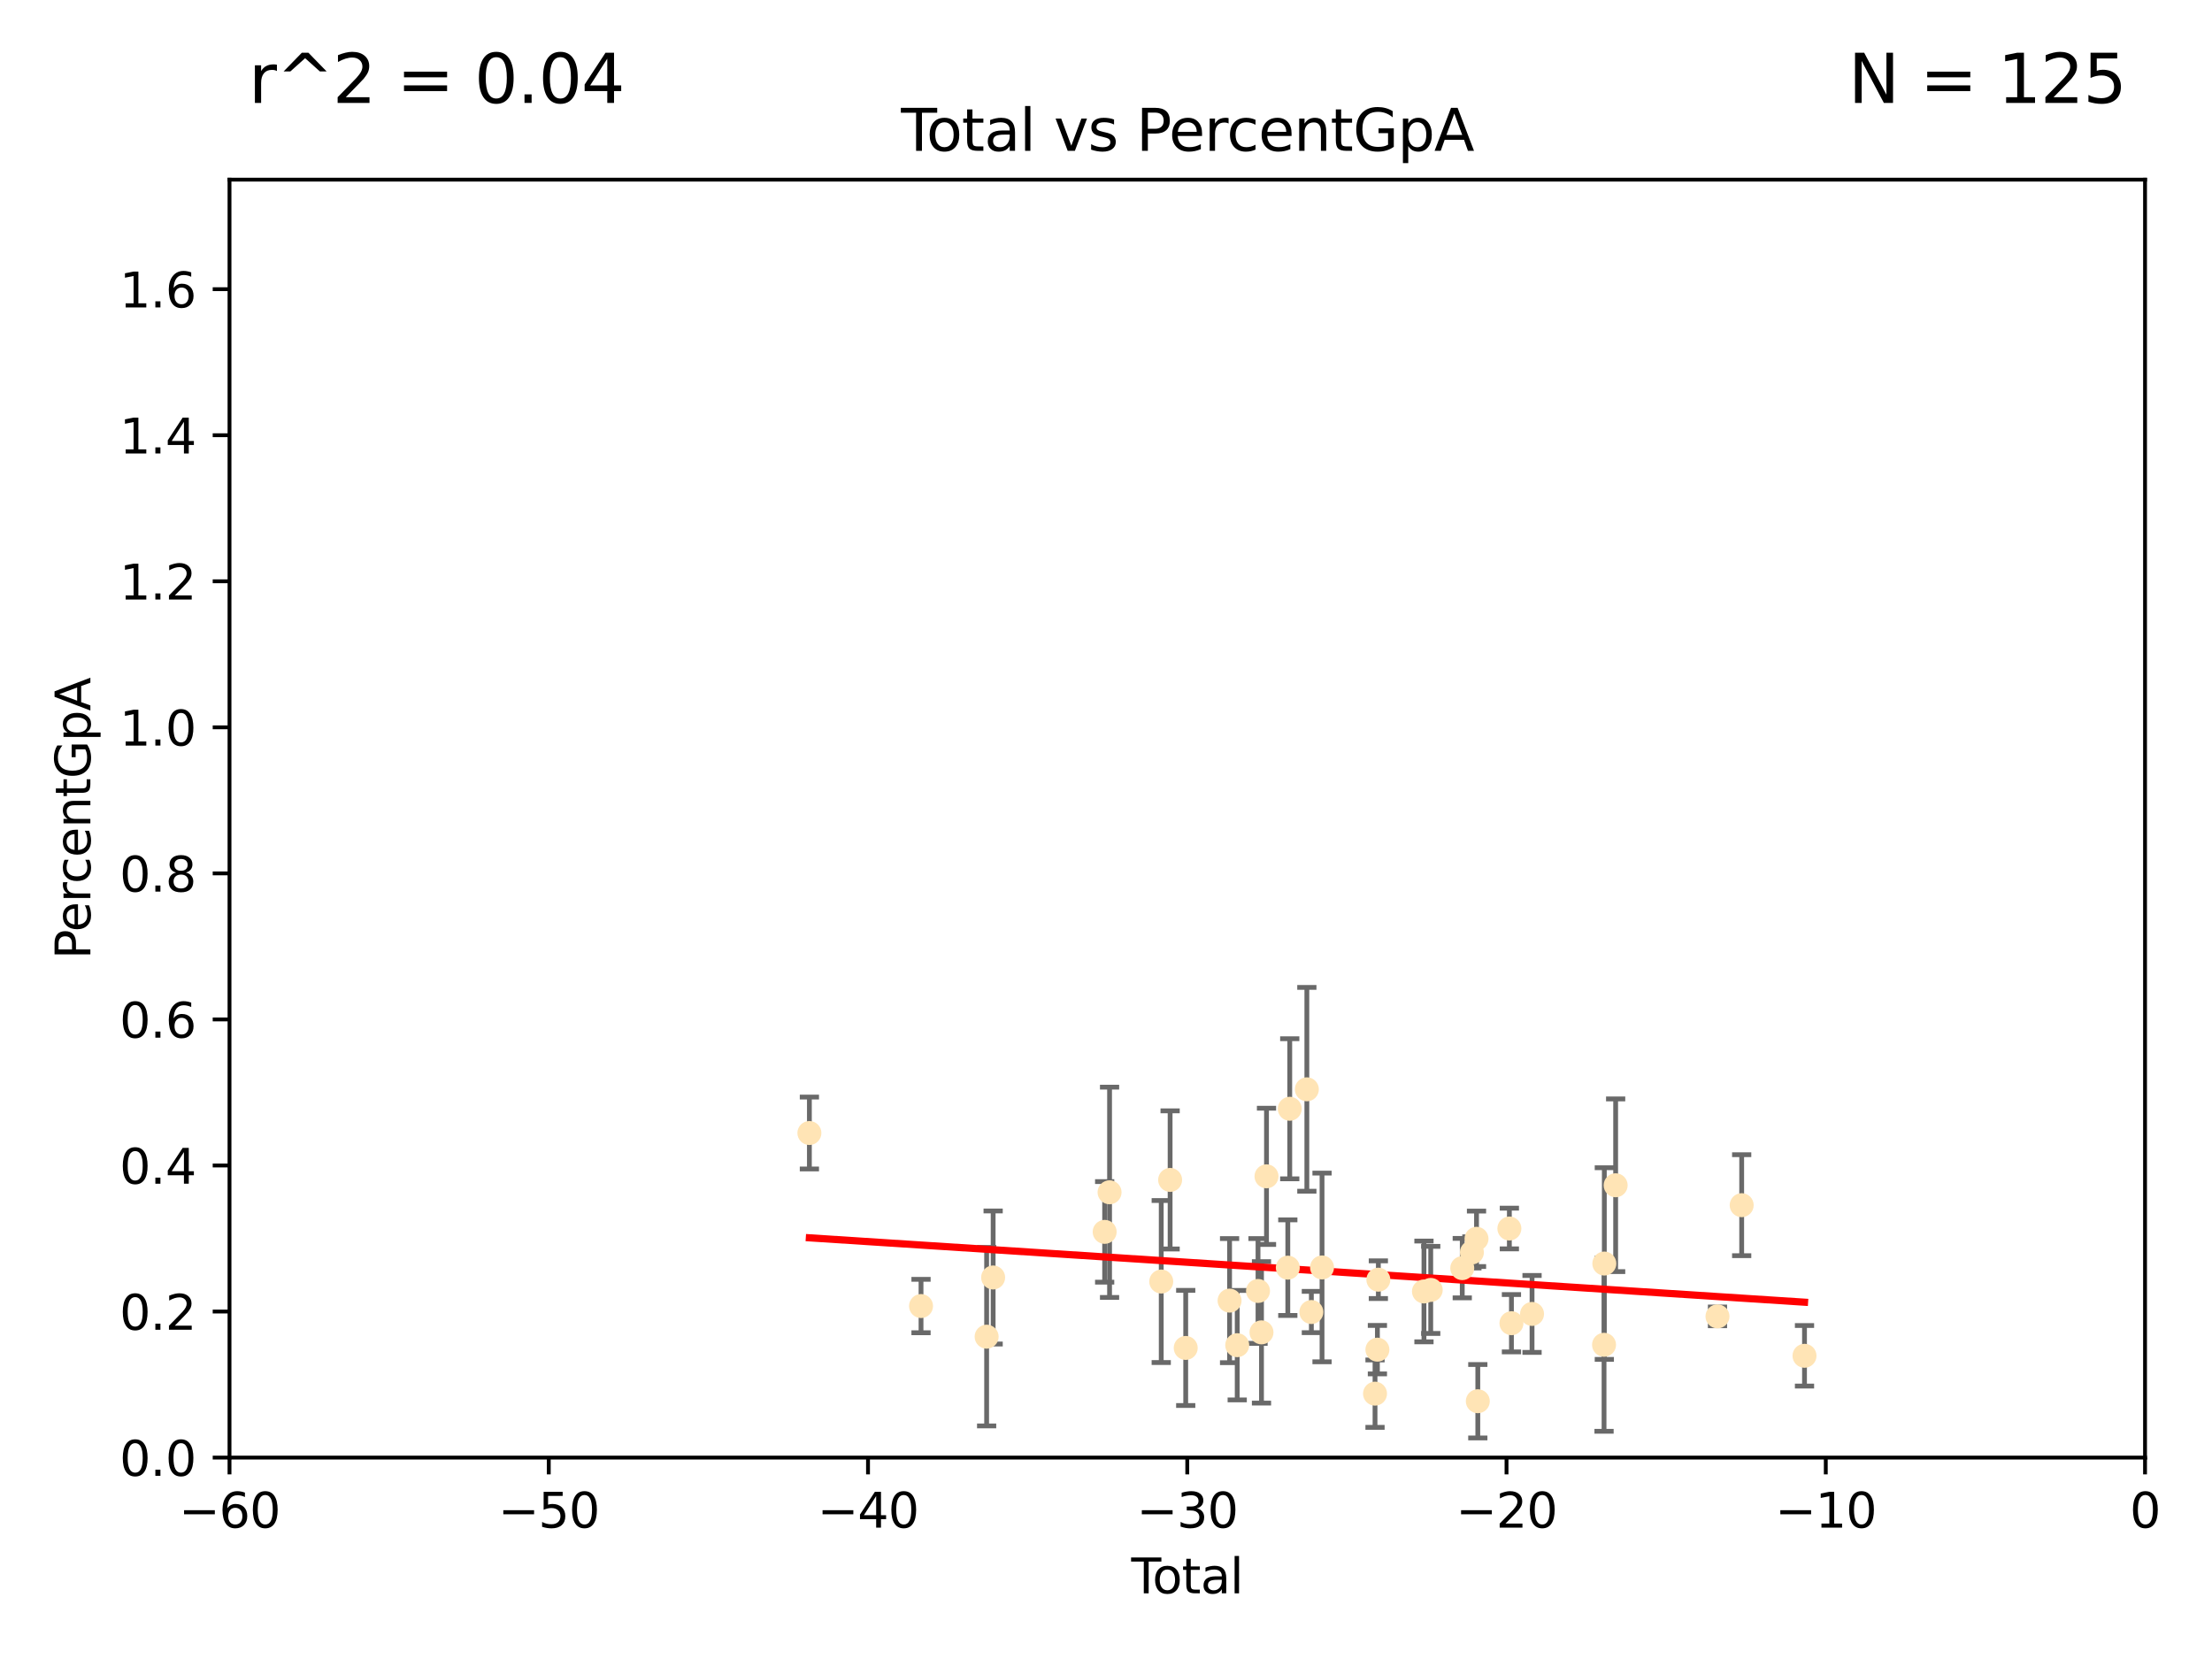 <?xml version="1.0" encoding="utf-8" standalone="no"?>
<!DOCTYPE svg PUBLIC "-//W3C//DTD SVG 1.1//EN"
  "http://www.w3.org/Graphics/SVG/1.1/DTD/svg11.dtd">
<svg xmlns:xlink="http://www.w3.org/1999/xlink" width="460.8pt" height="345.6pt" viewBox="0 0 460.8 345.6" xmlns="http://www.w3.org/2000/svg" version="1.1">
 <defs>
  <style type="text/css">*{stroke-linejoin: round; stroke-linecap: butt}</style>
 </defs>
 <g id="figure_1">
  <g id="patch_1">
   <path d="M 0 345.6 
L 460.8 345.6 
L 460.8 0 
L 0 0 
z
" style="fill: #ffffff"/>
  </g>
  <g id="axes_1">
   <g id="patch_2">
    <path d="M 47.81 303.64 
L 446.85 303.64 
L 446.85 37.422 
L 47.81 37.422 
z
" style="fill: #ffffff"/>
   </g>
   <g id="PathCollection_1">
    <defs>
     <path id="mf704828ee4" d="M 0 1.118 
C 0.297 1.118 0.581 1 0.791 0.791 
C 1 0.581 1.118 0.297 1.118 0 
C 1.118 -0.297 1 -0.581 0.791 -0.791 
C 0.581 -1 0.297 -1.118 0 -1.118 
C -0.297 -1.118 -0.581 -1 -0.791 -0.791 
C -1 -0.581 -1.118 -0.297 -1.118 0 
C -1.118 0.297 -1 0.581 -0.791 0.791 
C -0.581 1 -0.297 1.118 0 1.118 
z
" style="stroke: #ffe4b5"/>
    </defs>
    <g clip-path="url(#p85696f9cbc)">
     <use xlink:href="#mf704828ee4" x="168.611" y="236.027" style="fill: #ffe4b5; stroke: #ffe4b5"/>
     <use xlink:href="#mf704828ee4" x="191.867" y="272.074" style="fill: #ffe4b5; stroke: #ffe4b5"/>
     <use xlink:href="#mf704828ee4" x="205.533" y="278.455" style="fill: #ffe4b5; stroke: #ffe4b5"/>
     <use xlink:href="#mf704828ee4" x="206.889" y="266.122" style="fill: #ffe4b5; stroke: #ffe4b5"/>
     <use xlink:href="#mf704828ee4" x="230.121" y="256.621" style="fill: #ffe4b5; stroke: #ffe4b5"/>
     <use xlink:href="#mf704828ee4" x="231.142" y="248.376" style="fill: #ffe4b5; stroke: #ffe4b5"/>
     <use xlink:href="#mf704828ee4" x="241.907" y="266.968" style="fill: #ffe4b5; stroke: #ffe4b5"/>
     <use xlink:href="#mf704828ee4" x="243.757" y="245.796" style="fill: #ffe4b5; stroke: #ffe4b5"/>
     <use xlink:href="#mf704828ee4" x="247.007" y="280.799" style="fill: #ffe4b5; stroke: #ffe4b5"/>
     <use xlink:href="#mf704828ee4" x="256.143" y="270.944" style="fill: #ffe4b5; stroke: #ffe4b5"/>
     <use xlink:href="#mf704828ee4" x="257.735" y="280.226" style="fill: #ffe4b5; stroke: #ffe4b5"/>
     <use xlink:href="#mf704828ee4" x="262.068" y="268.931" style="fill: #ffe4b5; stroke: #ffe4b5"/>
     <use xlink:href="#mf704828ee4" x="262.792" y="277.552" style="fill: #ffe4b5; stroke: #ffe4b5"/>
     <use xlink:href="#mf704828ee4" x="263.835" y="245.05" style="fill: #ffe4b5; stroke: #ffe4b5"/>
     <use xlink:href="#mf704828ee4" x="268.274" y="264.076" style="fill: #ffe4b5; stroke: #ffe4b5"/>
     <use xlink:href="#mf704828ee4" x="268.678" y="230.977" style="fill: #ffe4b5; stroke: #ffe4b5"/>
     <use xlink:href="#mf704828ee4" x="272.241" y="226.923" style="fill: #ffe4b5; stroke: #ffe4b5"/>
     <use xlink:href="#mf704828ee4" x="273.181" y="273.318" style="fill: #ffe4b5; stroke: #ffe4b5"/>
     <use xlink:href="#mf704828ee4" x="275.404" y="264.033" style="fill: #ffe4b5; stroke: #ffe4b5"/>
     <use xlink:href="#mf704828ee4" x="286.443" y="290.323" style="fill: #ffe4b5; stroke: #ffe4b5"/>
     <use xlink:href="#mf704828ee4" x="286.939" y="281.158" style="fill: #ffe4b5; stroke: #ffe4b5"/>
     <use xlink:href="#mf704828ee4" x="287.137" y="266.583" style="fill: #ffe4b5; stroke: #ffe4b5"/>
     <use xlink:href="#mf704828ee4" x="296.637" y="269.033" style="fill: #ffe4b5; stroke: #ffe4b5"/>
     <use xlink:href="#mf704828ee4" x="298.047" y="268.711" style="fill: #ffe4b5; stroke: #ffe4b5"/>
     <use xlink:href="#mf704828ee4" x="304.615" y="264.175" style="fill: #ffe4b5; stroke: #ffe4b5"/>
     <use xlink:href="#mf704828ee4" x="306.623" y="260.899" style="fill: #ffe4b5; stroke: #ffe4b5"/>
     <use xlink:href="#mf704828ee4" x="307.585" y="258.063" style="fill: #ffe4b5; stroke: #ffe4b5"/>
     <use xlink:href="#mf704828ee4" x="307.855" y="291.9" style="fill: #ffe4b5; stroke: #ffe4b5"/>
     <use xlink:href="#mf704828ee4" x="314.429" y="255.923" style="fill: #ffe4b5; stroke: #ffe4b5"/>
     <use xlink:href="#mf704828ee4" x="314.861" y="275.65" style="fill: #ffe4b5; stroke: #ffe4b5"/>
     <use xlink:href="#mf704828ee4" x="319.153" y="273.716" style="fill: #ffe4b5; stroke: #ffe4b5"/>
     <use xlink:href="#mf704828ee4" x="334.152" y="280.145" style="fill: #ffe4b5; stroke: #ffe4b5"/>
     <use xlink:href="#mf704828ee4" x="334.21" y="263.22" style="fill: #ffe4b5; stroke: #ffe4b5"/>
     <use xlink:href="#mf704828ee4" x="336.569" y="246.914" style="fill: #ffe4b5; stroke: #ffe4b5"/>
     <use xlink:href="#mf704828ee4" x="357.784" y="274.227" style="fill: #ffe4b5; stroke: #ffe4b5"/>
     <use xlink:href="#mf704828ee4" x="362.824" y="251.062" style="fill: #ffe4b5; stroke: #ffe4b5"/>
     <use xlink:href="#mf704828ee4" x="375.911" y="282.436" style="fill: #ffe4b5; stroke: #ffe4b5"/>
    </g>
   </g>
   <g id="matplotlib.axis_1">
    <g id="xtick_1">
     <g id="line2d_1">
      <defs>
       <path id="mc671b6781f" d="M 0 0 
L 0 3.5 
" style="stroke: #000000; stroke-width: 0.8"/>
      </defs>
      <g>
       <use xlink:href="#mc671b6781f" x="47.81" y="303.64" style="stroke: #000000; stroke-width: 0.8"/>
      </g>
     </g>
     <g id="text_1">
      <!-- −60 -->
      <g transform="translate(37.258 318.238)scale(0.1 -0.1)">
       <defs>
        <path id="DejaVuSans-2212" d="M 678 2272 
L 4684 2272 
L 4684 1741 
L 678 1741 
L 678 2272 
z
" transform="scale(0.016)"/>
        <path id="DejaVuSans-36" d="M 2113 2584 
Q 1688 2584 1439 2293 
Q 1191 2003 1191 1497 
Q 1191 994 1439 701 
Q 1688 409 2113 409 
Q 2538 409 2786 701 
Q 3034 994 3034 1497 
Q 3034 2003 2786 2293 
Q 2538 2584 2113 2584 
z
M 3366 4563 
L 3366 3988 
Q 3128 4100 2886 4159 
Q 2644 4219 2406 4219 
Q 1781 4219 1451 3797 
Q 1122 3375 1075 2522 
Q 1259 2794 1537 2939 
Q 1816 3084 2150 3084 
Q 2853 3084 3261 2657 
Q 3669 2231 3669 1497 
Q 3669 778 3244 343 
Q 2819 -91 2113 -91 
Q 1303 -91 875 529 
Q 447 1150 447 2328 
Q 447 3434 972 4092 
Q 1497 4750 2381 4750 
Q 2619 4750 2861 4703 
Q 3103 4656 3366 4563 
z
" transform="scale(0.016)"/>
        <path id="DejaVuSans-30" d="M 2034 4250 
Q 1547 4250 1301 3770 
Q 1056 3291 1056 2328 
Q 1056 1369 1301 889 
Q 1547 409 2034 409 
Q 2525 409 2770 889 
Q 3016 1369 3016 2328 
Q 3016 3291 2770 3770 
Q 2525 4250 2034 4250 
z
M 2034 4750 
Q 2819 4750 3233 4129 
Q 3647 3509 3647 2328 
Q 3647 1150 3233 529 
Q 2819 -91 2034 -91 
Q 1250 -91 836 529 
Q 422 1150 422 2328 
Q 422 3509 836 4129 
Q 1250 4750 2034 4750 
z
" transform="scale(0.016)"/>
       </defs>
       <use xlink:href="#DejaVuSans-2212"/>
       <use xlink:href="#DejaVuSans-36" x="83.789"/>
       <use xlink:href="#DejaVuSans-30" x="147.412"/>
      </g>
     </g>
    </g>
    <g id="xtick_2">
     <g id="line2d_2">
      <g>
       <use xlink:href="#mc671b6781f" x="114.317" y="303.64" style="stroke: #000000; stroke-width: 0.8"/>
      </g>
     </g>
     <g id="text_2">
      <!-- −50 -->
      <g transform="translate(103.764 318.238)scale(0.1 -0.1)">
       <defs>
        <path id="DejaVuSans-35" d="M 691 4666 
L 3169 4666 
L 3169 4134 
L 1269 4134 
L 1269 2991 
Q 1406 3038 1543 3061 
Q 1681 3084 1819 3084 
Q 2600 3084 3056 2656 
Q 3513 2228 3513 1497 
Q 3513 744 3044 326 
Q 2575 -91 1722 -91 
Q 1428 -91 1123 -41 
Q 819 9 494 109 
L 494 744 
Q 775 591 1075 516 
Q 1375 441 1709 441 
Q 2250 441 2565 725 
Q 2881 1009 2881 1497 
Q 2881 1984 2565 2268 
Q 2250 2553 1709 2553 
Q 1456 2553 1204 2497 
Q 953 2441 691 2322 
L 691 4666 
z
" transform="scale(0.016)"/>
       </defs>
       <use xlink:href="#DejaVuSans-2212"/>
       <use xlink:href="#DejaVuSans-35" x="83.789"/>
       <use xlink:href="#DejaVuSans-30" x="147.412"/>
      </g>
     </g>
    </g>
    <g id="xtick_3">
     <g id="line2d_3">
      <g>
       <use xlink:href="#mc671b6781f" x="180.823" y="303.64" style="stroke: #000000; stroke-width: 0.8"/>
      </g>
     </g>
     <g id="text_3">
      <!-- −40 -->
      <g transform="translate(170.271 318.238)scale(0.1 -0.1)">
       <defs>
        <path id="DejaVuSans-34" d="M 2419 4116 
L 825 1625 
L 2419 1625 
L 2419 4116 
z
M 2253 4666 
L 3047 4666 
L 3047 1625 
L 3713 1625 
L 3713 1100 
L 3047 1100 
L 3047 0 
L 2419 0 
L 2419 1100 
L 313 1100 
L 313 1709 
L 2253 4666 
z
" transform="scale(0.016)"/>
       </defs>
       <use xlink:href="#DejaVuSans-2212"/>
       <use xlink:href="#DejaVuSans-34" x="83.789"/>
       <use xlink:href="#DejaVuSans-30" x="147.412"/>
      </g>
     </g>
    </g>
    <g id="xtick_4">
     <g id="line2d_4">
      <g>
       <use xlink:href="#mc671b6781f" x="247.33" y="303.64" style="stroke: #000000; stroke-width: 0.8"/>
      </g>
     </g>
     <g id="text_4">
      <!-- −30 -->
      <g transform="translate(236.778 318.238)scale(0.1 -0.1)">
       <defs>
        <path id="DejaVuSans-33" d="M 2597 2516 
Q 3050 2419 3304 2112 
Q 3559 1806 3559 1356 
Q 3559 666 3084 287 
Q 2609 -91 1734 -91 
Q 1441 -91 1130 -33 
Q 819 25 488 141 
L 488 750 
Q 750 597 1062 519 
Q 1375 441 1716 441 
Q 2309 441 2620 675 
Q 2931 909 2931 1356 
Q 2931 1769 2642 2001 
Q 2353 2234 1838 2234 
L 1294 2234 
L 1294 2753 
L 1863 2753 
Q 2328 2753 2575 2939 
Q 2822 3125 2822 3475 
Q 2822 3834 2567 4026 
Q 2313 4219 1838 4219 
Q 1578 4219 1281 4162 
Q 984 4106 628 3988 
L 628 4550 
Q 988 4650 1302 4700 
Q 1616 4750 1894 4750 
Q 2613 4750 3031 4423 
Q 3450 4097 3450 3541 
Q 3450 3153 3228 2886 
Q 3006 2619 2597 2516 
z
" transform="scale(0.016)"/>
       </defs>
       <use xlink:href="#DejaVuSans-2212"/>
       <use xlink:href="#DejaVuSans-33" x="83.789"/>
       <use xlink:href="#DejaVuSans-30" x="147.412"/>
      </g>
     </g>
    </g>
    <g id="xtick_5">
     <g id="line2d_5">
      <g>
       <use xlink:href="#mc671b6781f" x="313.837" y="303.64" style="stroke: #000000; stroke-width: 0.8"/>
      </g>
     </g>
     <g id="text_5">
      <!-- −20 -->
      <g transform="translate(303.284 318.238)scale(0.1 -0.1)">
       <defs>
        <path id="DejaVuSans-32" d="M 1228 531 
L 3431 531 
L 3431 0 
L 469 0 
L 469 531 
Q 828 903 1448 1529 
Q 2069 2156 2228 2338 
Q 2531 2678 2651 2914 
Q 2772 3150 2772 3378 
Q 2772 3750 2511 3984 
Q 2250 4219 1831 4219 
Q 1534 4219 1204 4116 
Q 875 4013 500 3803 
L 500 4441 
Q 881 4594 1212 4672 
Q 1544 4750 1819 4750 
Q 2544 4750 2975 4387 
Q 3406 4025 3406 3419 
Q 3406 3131 3298 2873 
Q 3191 2616 2906 2266 
Q 2828 2175 2409 1742 
Q 1991 1309 1228 531 
z
" transform="scale(0.016)"/>
       </defs>
       <use xlink:href="#DejaVuSans-2212"/>
       <use xlink:href="#DejaVuSans-32" x="83.789"/>
       <use xlink:href="#DejaVuSans-30" x="147.412"/>
      </g>
     </g>
    </g>
    <g id="xtick_6">
     <g id="line2d_6">
      <g>
       <use xlink:href="#mc671b6781f" x="380.343" y="303.64" style="stroke: #000000; stroke-width: 0.8"/>
      </g>
     </g>
     <g id="text_6">
      <!-- −10 -->
      <g transform="translate(369.791 318.238)scale(0.1 -0.1)">
       <defs>
        <path id="DejaVuSans-31" d="M 794 531 
L 1825 531 
L 1825 4091 
L 703 3866 
L 703 4441 
L 1819 4666 
L 2450 4666 
L 2450 531 
L 3481 531 
L 3481 0 
L 794 0 
L 794 531 
z
" transform="scale(0.016)"/>
       </defs>
       <use xlink:href="#DejaVuSans-2212"/>
       <use xlink:href="#DejaVuSans-31" x="83.789"/>
       <use xlink:href="#DejaVuSans-30" x="147.412"/>
      </g>
     </g>
    </g>
    <g id="xtick_7">
     <g id="line2d_7">
      <g>
       <use xlink:href="#mc671b6781f" x="446.85" y="303.64" style="stroke: #000000; stroke-width: 0.8"/>
      </g>
     </g>
     <g id="text_7">
      <!-- 0 -->
      <g transform="translate(443.669 318.238)scale(0.1 -0.1)">
       <use xlink:href="#DejaVuSans-30"/>
      </g>
     </g>
    </g>
    <g id="text_8">
     <!-- Total -->
     <g transform="translate(235.653 331.917)scale(0.1 -0.1)">
      <defs>
       <path id="DejaVuSans-54" d="M -19 4666 
L 3928 4666 
L 3928 4134 
L 2272 4134 
L 2272 0 
L 1638 0 
L 1638 4134 
L -19 4134 
L -19 4666 
z
" transform="scale(0.016)"/>
       <path id="DejaVuSans-6f" d="M 1959 3097 
Q 1497 3097 1228 2736 
Q 959 2375 959 1747 
Q 959 1119 1226 758 
Q 1494 397 1959 397 
Q 2419 397 2687 759 
Q 2956 1122 2956 1747 
Q 2956 2369 2687 2733 
Q 2419 3097 1959 3097 
z
M 1959 3584 
Q 2709 3584 3137 3096 
Q 3566 2609 3566 1747 
Q 3566 888 3137 398 
Q 2709 -91 1959 -91 
Q 1206 -91 779 398 
Q 353 888 353 1747 
Q 353 2609 779 3096 
Q 1206 3584 1959 3584 
z
" transform="scale(0.016)"/>
       <path id="DejaVuSans-74" d="M 1172 4494 
L 1172 3500 
L 2356 3500 
L 2356 3053 
L 1172 3053 
L 1172 1153 
Q 1172 725 1289 603 
Q 1406 481 1766 481 
L 2356 481 
L 2356 0 
L 1766 0 
Q 1100 0 847 248 
Q 594 497 594 1153 
L 594 3053 
L 172 3053 
L 172 3500 
L 594 3500 
L 594 4494 
L 1172 4494 
z
" transform="scale(0.016)"/>
       <path id="DejaVuSans-61" d="M 2194 1759 
Q 1497 1759 1228 1600 
Q 959 1441 959 1056 
Q 959 750 1161 570 
Q 1363 391 1709 391 
Q 2188 391 2477 730 
Q 2766 1069 2766 1631 
L 2766 1759 
L 2194 1759 
z
M 3341 1997 
L 3341 0 
L 2766 0 
L 2766 531 
Q 2569 213 2275 61 
Q 1981 -91 1556 -91 
Q 1019 -91 701 211 
Q 384 513 384 1019 
Q 384 1609 779 1909 
Q 1175 2209 1959 2209 
L 2766 2209 
L 2766 2266 
Q 2766 2663 2505 2880 
Q 2244 3097 1772 3097 
Q 1472 3097 1187 3025 
Q 903 2953 641 2809 
L 641 3341 
Q 956 3463 1253 3523 
Q 1550 3584 1831 3584 
Q 2591 3584 2966 3190 
Q 3341 2797 3341 1997 
z
" transform="scale(0.016)"/>
       <path id="DejaVuSans-6c" d="M 603 4863 
L 1178 4863 
L 1178 0 
L 603 0 
L 603 4863 
z
" transform="scale(0.016)"/>
      </defs>
      <use xlink:href="#DejaVuSans-54"/>
      <use xlink:href="#DejaVuSans-6f" x="44.084"/>
      <use xlink:href="#DejaVuSans-74" x="105.266"/>
      <use xlink:href="#DejaVuSans-61" x="144.475"/>
      <use xlink:href="#DejaVuSans-6c" x="205.754"/>
     </g>
    </g>
   </g>
   <g id="matplotlib.axis_2">
    <g id="ytick_1">
     <g id="line2d_8">
      <defs>
       <path id="m50e97ca3bf" d="M 0 0 
L -3.5 0 
" style="stroke: #000000; stroke-width: 0.8"/>
      </defs>
      <g>
       <use xlink:href="#m50e97ca3bf" x="47.81" y="303.64" style="stroke: #000000; stroke-width: 0.8"/>
      </g>
     </g>
     <g id="text_9">
      <!-- 0.0 -->
      <g transform="translate(24.907 307.439)scale(0.1 -0.1)">
       <defs>
        <path id="DejaVuSans-2e" d="M 684 794 
L 1344 794 
L 1344 0 
L 684 0 
L 684 794 
z
" transform="scale(0.016)"/>
       </defs>
       <use xlink:href="#DejaVuSans-30"/>
       <use xlink:href="#DejaVuSans-2e" x="63.623"/>
       <use xlink:href="#DejaVuSans-30" x="95.41"/>
      </g>
     </g>
    </g>
    <g id="ytick_2">
     <g id="line2d_9">
      <g>
       <use xlink:href="#m50e97ca3bf" x="47.81" y="273.215" style="stroke: #000000; stroke-width: 0.8"/>
      </g>
     </g>
     <g id="text_10">
      <!-- 0.2 -->
      <g transform="translate(24.907 277.014)scale(0.1 -0.1)">
       <use xlink:href="#DejaVuSans-30"/>
       <use xlink:href="#DejaVuSans-2e" x="63.623"/>
       <use xlink:href="#DejaVuSans-32" x="95.41"/>
      </g>
     </g>
    </g>
    <g id="ytick_3">
     <g id="line2d_10">
      <g>
       <use xlink:href="#m50e97ca3bf" x="47.81" y="242.79" style="stroke: #000000; stroke-width: 0.8"/>
      </g>
     </g>
     <g id="text_11">
      <!-- 0.4 -->
      <g transform="translate(24.907 246.589)scale(0.1 -0.1)">
       <use xlink:href="#DejaVuSans-30"/>
       <use xlink:href="#DejaVuSans-2e" x="63.623"/>
       <use xlink:href="#DejaVuSans-34" x="95.41"/>
      </g>
     </g>
    </g>
    <g id="ytick_4">
     <g id="line2d_11">
      <g>
       <use xlink:href="#m50e97ca3bf" x="47.81" y="212.365" style="stroke: #000000; stroke-width: 0.8"/>
      </g>
     </g>
     <g id="text_12">
      <!-- 0.6 -->
      <g transform="translate(24.907 216.164)scale(0.1 -0.1)">
       <use xlink:href="#DejaVuSans-30"/>
       <use xlink:href="#DejaVuSans-2e" x="63.623"/>
       <use xlink:href="#DejaVuSans-36" x="95.41"/>
      </g>
     </g>
    </g>
    <g id="ytick_5">
     <g id="line2d_12">
      <g>
       <use xlink:href="#m50e97ca3bf" x="47.81" y="181.94" style="stroke: #000000; stroke-width: 0.8"/>
      </g>
     </g>
     <g id="text_13">
      <!-- 0.8 -->
      <g transform="translate(24.907 185.739)scale(0.1 -0.1)">
       <defs>
        <path id="DejaVuSans-38" d="M 2034 2216 
Q 1584 2216 1326 1975 
Q 1069 1734 1069 1313 
Q 1069 891 1326 650 
Q 1584 409 2034 409 
Q 2484 409 2743 651 
Q 3003 894 3003 1313 
Q 3003 1734 2745 1975 
Q 2488 2216 2034 2216 
z
M 1403 2484 
Q 997 2584 770 2862 
Q 544 3141 544 3541 
Q 544 4100 942 4425 
Q 1341 4750 2034 4750 
Q 2731 4750 3128 4425 
Q 3525 4100 3525 3541 
Q 3525 3141 3298 2862 
Q 3072 2584 2669 2484 
Q 3125 2378 3379 2068 
Q 3634 1759 3634 1313 
Q 3634 634 3220 271 
Q 2806 -91 2034 -91 
Q 1263 -91 848 271 
Q 434 634 434 1313 
Q 434 1759 690 2068 
Q 947 2378 1403 2484 
z
M 1172 3481 
Q 1172 3119 1398 2916 
Q 1625 2713 2034 2713 
Q 2441 2713 2670 2916 
Q 2900 3119 2900 3481 
Q 2900 3844 2670 4047 
Q 2441 4250 2034 4250 
Q 1625 4250 1398 4047 
Q 1172 3844 1172 3481 
z
" transform="scale(0.016)"/>
       </defs>
       <use xlink:href="#DejaVuSans-30"/>
       <use xlink:href="#DejaVuSans-2e" x="63.623"/>
       <use xlink:href="#DejaVuSans-38" x="95.41"/>
      </g>
     </g>
    </g>
    <g id="ytick_6">
     <g id="line2d_13">
      <g>
       <use xlink:href="#m50e97ca3bf" x="47.81" y="151.515" style="stroke: #000000; stroke-width: 0.8"/>
      </g>
     </g>
     <g id="text_14">
      <!-- 1.0 -->
      <g transform="translate(24.907 155.315)scale(0.1 -0.1)">
       <use xlink:href="#DejaVuSans-31"/>
       <use xlink:href="#DejaVuSans-2e" x="63.623"/>
       <use xlink:href="#DejaVuSans-30" x="95.41"/>
      </g>
     </g>
    </g>
    <g id="ytick_7">
     <g id="line2d_14">
      <g>
       <use xlink:href="#m50e97ca3bf" x="47.81" y="121.09" style="stroke: #000000; stroke-width: 0.8"/>
      </g>
     </g>
     <g id="text_15">
      <!-- 1.2 -->
      <g transform="translate(24.907 124.89)scale(0.1 -0.1)">
       <use xlink:href="#DejaVuSans-31"/>
       <use xlink:href="#DejaVuSans-2e" x="63.623"/>
       <use xlink:href="#DejaVuSans-32" x="95.41"/>
      </g>
     </g>
    </g>
    <g id="ytick_8">
     <g id="line2d_15">
      <g>
       <use xlink:href="#m50e97ca3bf" x="47.81" y="90.665" style="stroke: #000000; stroke-width: 0.8"/>
      </g>
     </g>
     <g id="text_16">
      <!-- 1.4 -->
      <g transform="translate(24.907 94.465)scale(0.1 -0.1)">
       <use xlink:href="#DejaVuSans-31"/>
       <use xlink:href="#DejaVuSans-2e" x="63.623"/>
       <use xlink:href="#DejaVuSans-34" x="95.41"/>
      </g>
     </g>
    </g>
    <g id="ytick_9">
     <g id="line2d_16">
      <g>
       <use xlink:href="#m50e97ca3bf" x="47.81" y="60.241" style="stroke: #000000; stroke-width: 0.8"/>
      </g>
     </g>
     <g id="text_17">
      <!-- 1.6 -->
      <g transform="translate(24.907 64.04)scale(0.1 -0.1)">
       <use xlink:href="#DejaVuSans-31"/>
       <use xlink:href="#DejaVuSans-2e" x="63.623"/>
       <use xlink:href="#DejaVuSans-36" x="95.41"/>
      </g>
     </g>
    </g>
    <g id="text_18">
     <!-- PercentGpA -->
     <g transform="translate(18.827 199.807)rotate(-90)scale(0.1 -0.1)">
      <defs>
       <path id="DejaVuSans-50" d="M 1259 4147 
L 1259 2394 
L 2053 2394 
Q 2494 2394 2734 2622 
Q 2975 2850 2975 3272 
Q 2975 3691 2734 3919 
Q 2494 4147 2053 4147 
L 1259 4147 
z
M 628 4666 
L 2053 4666 
Q 2838 4666 3239 4311 
Q 3641 3956 3641 3272 
Q 3641 2581 3239 2228 
Q 2838 1875 2053 1875 
L 1259 1875 
L 1259 0 
L 628 0 
L 628 4666 
z
" transform="scale(0.016)"/>
       <path id="DejaVuSans-65" d="M 3597 1894 
L 3597 1613 
L 953 1613 
Q 991 1019 1311 708 
Q 1631 397 2203 397 
Q 2534 397 2845 478 
Q 3156 559 3463 722 
L 3463 178 
Q 3153 47 2828 -22 
Q 2503 -91 2169 -91 
Q 1331 -91 842 396 
Q 353 884 353 1716 
Q 353 2575 817 3079 
Q 1281 3584 2069 3584 
Q 2775 3584 3186 3129 
Q 3597 2675 3597 1894 
z
M 3022 2063 
Q 3016 2534 2758 2815 
Q 2500 3097 2075 3097 
Q 1594 3097 1305 2825 
Q 1016 2553 972 2059 
L 3022 2063 
z
" transform="scale(0.016)"/>
       <path id="DejaVuSans-72" d="M 2631 2963 
Q 2534 3019 2420 3045 
Q 2306 3072 2169 3072 
Q 1681 3072 1420 2755 
Q 1159 2438 1159 1844 
L 1159 0 
L 581 0 
L 581 3500 
L 1159 3500 
L 1159 2956 
Q 1341 3275 1631 3429 
Q 1922 3584 2338 3584 
Q 2397 3584 2469 3576 
Q 2541 3569 2628 3553 
L 2631 2963 
z
" transform="scale(0.016)"/>
       <path id="DejaVuSans-63" d="M 3122 3366 
L 3122 2828 
Q 2878 2963 2633 3030 
Q 2388 3097 2138 3097 
Q 1578 3097 1268 2742 
Q 959 2388 959 1747 
Q 959 1106 1268 751 
Q 1578 397 2138 397 
Q 2388 397 2633 464 
Q 2878 531 3122 666 
L 3122 134 
Q 2881 22 2623 -34 
Q 2366 -91 2075 -91 
Q 1284 -91 818 406 
Q 353 903 353 1747 
Q 353 2603 823 3093 
Q 1294 3584 2113 3584 
Q 2378 3584 2631 3529 
Q 2884 3475 3122 3366 
z
" transform="scale(0.016)"/>
       <path id="DejaVuSans-6e" d="M 3513 2113 
L 3513 0 
L 2938 0 
L 2938 2094 
Q 2938 2591 2744 2837 
Q 2550 3084 2163 3084 
Q 1697 3084 1428 2787 
Q 1159 2491 1159 1978 
L 1159 0 
L 581 0 
L 581 3500 
L 1159 3500 
L 1159 2956 
Q 1366 3272 1645 3428 
Q 1925 3584 2291 3584 
Q 2894 3584 3203 3211 
Q 3513 2838 3513 2113 
z
" transform="scale(0.016)"/>
       <path id="DejaVuSans-47" d="M 3809 666 
L 3809 1919 
L 2778 1919 
L 2778 2438 
L 4434 2438 
L 4434 434 
Q 4069 175 3628 42 
Q 3188 -91 2688 -91 
Q 1594 -91 976 548 
Q 359 1188 359 2328 
Q 359 3472 976 4111 
Q 1594 4750 2688 4750 
Q 3144 4750 3555 4637 
Q 3966 4525 4313 4306 
L 4313 3634 
Q 3963 3931 3569 4081 
Q 3175 4231 2741 4231 
Q 1884 4231 1454 3753 
Q 1025 3275 1025 2328 
Q 1025 1384 1454 906 
Q 1884 428 2741 428 
Q 3075 428 3337 486 
Q 3600 544 3809 666 
z
" transform="scale(0.016)"/>
       <path id="DejaVuSans-70" d="M 1159 525 
L 1159 -1331 
L 581 -1331 
L 581 3500 
L 1159 3500 
L 1159 2969 
Q 1341 3281 1617 3432 
Q 1894 3584 2278 3584 
Q 2916 3584 3314 3078 
Q 3713 2572 3713 1747 
Q 3713 922 3314 415 
Q 2916 -91 2278 -91 
Q 1894 -91 1617 61 
Q 1341 213 1159 525 
z
M 3116 1747 
Q 3116 2381 2855 2742 
Q 2594 3103 2138 3103 
Q 1681 3103 1420 2742 
Q 1159 2381 1159 1747 
Q 1159 1113 1420 752 
Q 1681 391 2138 391 
Q 2594 391 2855 752 
Q 3116 1113 3116 1747 
z
" transform="scale(0.016)"/>
       <path id="DejaVuSans-41" d="M 2188 4044 
L 1331 1722 
L 3047 1722 
L 2188 4044 
z
M 1831 4666 
L 2547 4666 
L 4325 0 
L 3669 0 
L 3244 1197 
L 1141 1197 
L 716 0 
L 50 0 
L 1831 4666 
z
" transform="scale(0.016)"/>
      </defs>
      <use xlink:href="#DejaVuSans-50"/>
      <use xlink:href="#DejaVuSans-65" x="56.678"/>
      <use xlink:href="#DejaVuSans-72" x="118.201"/>
      <use xlink:href="#DejaVuSans-63" x="157.064"/>
      <use xlink:href="#DejaVuSans-65" x="212.045"/>
      <use xlink:href="#DejaVuSans-6e" x="273.568"/>
      <use xlink:href="#DejaVuSans-74" x="336.947"/>
      <use xlink:href="#DejaVuSans-47" x="376.156"/>
      <use xlink:href="#DejaVuSans-70" x="453.646"/>
      <use xlink:href="#DejaVuSans-41" x="517.123"/>
     </g>
    </g>
   </g>
   <g id="LineCollection_1">
    <path d="M 168.611 243.518 
L 168.611 228.536 
" clip-path="url(#p85696f9cbc)" style="fill: none; stroke: #696969"/>
    <path d="M 191.867 277.636 
L 191.867 266.512 
" clip-path="url(#p85696f9cbc)" style="fill: none; stroke: #696969"/>
    <path d="M 205.533 297.046 
L 205.533 259.865 
" clip-path="url(#p85696f9cbc)" style="fill: none; stroke: #696969"/>
    <path d="M 206.889 279.982 
L 206.889 252.263 
" clip-path="url(#p85696f9cbc)" style="fill: none; stroke: #696969"/>
    <path d="M 230.121 267.095 
L 230.121 246.147 
" clip-path="url(#p85696f9cbc)" style="fill: none; stroke: #696969"/>
    <path d="M 231.142 270.282 
L 231.142 226.47 
" clip-path="url(#p85696f9cbc)" style="fill: none; stroke: #696969"/>
    <path d="M 241.907 283.842 
L 241.907 250.094 
" clip-path="url(#p85696f9cbc)" style="fill: none; stroke: #696969"/>
    <path d="M 243.757 260.184 
L 243.757 231.408 
" clip-path="url(#p85696f9cbc)" style="fill: none; stroke: #696969"/>
    <path d="M 247.007 292.79 
L 247.007 268.809 
" clip-path="url(#p85696f9cbc)" style="fill: none; stroke: #696969"/>
    <path d="M 256.143 283.872 
L 256.143 258.015 
" clip-path="url(#p85696f9cbc)" style="fill: none; stroke: #696969"/>
    <path d="M 257.735 291.627 
L 257.735 268.825 
" clip-path="url(#p85696f9cbc)" style="fill: none; stroke: #696969"/>
    <path d="M 262.068 279.847 
L 262.068 258.014 
" clip-path="url(#p85696f9cbc)" style="fill: none; stroke: #696969"/>
    <path d="M 262.792 292.285 
L 262.792 262.819 
" clip-path="url(#p85696f9cbc)" style="fill: none; stroke: #696969"/>
    <path d="M 263.835 259.238 
L 263.835 230.863 
" clip-path="url(#p85696f9cbc)" style="fill: none; stroke: #696969"/>
    <path d="M 268.274 274.033 
L 268.274 254.118 
" clip-path="url(#p85696f9cbc)" style="fill: none; stroke: #696969"/>
    <path d="M 268.678 245.57 
L 268.678 216.383 
" clip-path="url(#p85696f9cbc)" style="fill: none; stroke: #696969"/>
    <path d="M 272.241 248.15 
L 272.241 205.696 
" clip-path="url(#p85696f9cbc)" style="fill: none; stroke: #696969"/>
    <path d="M 273.181 277.62 
L 273.181 269.017 
" clip-path="url(#p85696f9cbc)" style="fill: none; stroke: #696969"/>
    <path d="M 275.404 283.685 
L 275.404 244.38 
" clip-path="url(#p85696f9cbc)" style="fill: none; stroke: #696969"/>
    <path d="M 286.443 297.345 
L 286.443 283.302 
" clip-path="url(#p85696f9cbc)" style="fill: none; stroke: #696969"/>
    <path d="M 286.939 286.203 
L 286.939 276.112 
" clip-path="url(#p85696f9cbc)" style="fill: none; stroke: #696969"/>
    <path d="M 287.137 270.51 
L 287.137 262.657 
" clip-path="url(#p85696f9cbc)" style="fill: none; stroke: #696969"/>
    <path d="M 296.637 279.529 
L 296.637 258.537 
" clip-path="url(#p85696f9cbc)" style="fill: none; stroke: #696969"/>
    <path d="M 298.047 277.782 
L 298.047 259.639 
" clip-path="url(#p85696f9cbc)" style="fill: none; stroke: #696969"/>
    <path d="M 304.615 270.371 
L 304.615 257.978 
" clip-path="url(#p85696f9cbc)" style="fill: none; stroke: #696969"/>
    <path d="M 306.623 264.15 
L 306.623 257.649 
" clip-path="url(#p85696f9cbc)" style="fill: none; stroke: #696969"/>
    <path d="M 307.585 263.838 
L 307.585 252.288 
" clip-path="url(#p85696f9cbc)" style="fill: none; stroke: #696969"/>
    <path d="M 307.855 299.55 
L 307.855 284.251 
" clip-path="url(#p85696f9cbc)" style="fill: none; stroke: #696969"/>
    <path d="M 314.429 260.161 
L 314.429 251.684 
" clip-path="url(#p85696f9cbc)" style="fill: none; stroke: #696969"/>
    <path d="M 314.861 281.623 
L 314.861 269.677 
" clip-path="url(#p85696f9cbc)" style="fill: none; stroke: #696969"/>
    <path d="M 319.153 281.728 
L 319.153 265.704 
" clip-path="url(#p85696f9cbc)" style="fill: none; stroke: #696969"/>
    <path d="M 334.152 298.166 
L 334.152 262.124 
" clip-path="url(#p85696f9cbc)" style="fill: none; stroke: #696969"/>
    <path d="M 334.21 283.184 
L 334.21 243.256 
" clip-path="url(#p85696f9cbc)" style="fill: none; stroke: #696969"/>
    <path d="M 336.569 264.9 
L 336.569 228.927 
" clip-path="url(#p85696f9cbc)" style="fill: none; stroke: #696969"/>
    <path d="M 357.784 276.178 
L 357.784 272.276 
" clip-path="url(#p85696f9cbc)" style="fill: none; stroke: #696969"/>
    <path d="M 362.824 261.582 
L 362.824 240.542 
" clip-path="url(#p85696f9cbc)" style="fill: none; stroke: #696969"/>
    <path d="M 375.911 288.744 
L 375.911 276.128 
" clip-path="url(#p85696f9cbc)" style="fill: none; stroke: #696969"/>
   </g>
   <g id="line2d_17">
    <defs>
     <path id="ma509b00ed0" d="M 2 0 
L -2 -0 
" style="stroke: #696969"/>
    </defs>
    <g clip-path="url(#p85696f9cbc)">
     <use xlink:href="#ma509b00ed0" x="168.611" y="243.518" style="fill: #696969; stroke: #696969"/>
     <use xlink:href="#ma509b00ed0" x="191.867" y="277.636" style="fill: #696969; stroke: #696969"/>
     <use xlink:href="#ma509b00ed0" x="205.533" y="297.046" style="fill: #696969; stroke: #696969"/>
     <use xlink:href="#ma509b00ed0" x="206.889" y="279.982" style="fill: #696969; stroke: #696969"/>
     <use xlink:href="#ma509b00ed0" x="230.121" y="267.095" style="fill: #696969; stroke: #696969"/>
     <use xlink:href="#ma509b00ed0" x="231.142" y="270.282" style="fill: #696969; stroke: #696969"/>
     <use xlink:href="#ma509b00ed0" x="241.907" y="283.842" style="fill: #696969; stroke: #696969"/>
     <use xlink:href="#ma509b00ed0" x="243.757" y="260.184" style="fill: #696969; stroke: #696969"/>
     <use xlink:href="#ma509b00ed0" x="247.007" y="292.79" style="fill: #696969; stroke: #696969"/>
     <use xlink:href="#ma509b00ed0" x="256.143" y="283.872" style="fill: #696969; stroke: #696969"/>
     <use xlink:href="#ma509b00ed0" x="257.735" y="291.627" style="fill: #696969; stroke: #696969"/>
     <use xlink:href="#ma509b00ed0" x="262.068" y="279.847" style="fill: #696969; stroke: #696969"/>
     <use xlink:href="#ma509b00ed0" x="262.792" y="292.285" style="fill: #696969; stroke: #696969"/>
     <use xlink:href="#ma509b00ed0" x="263.835" y="259.238" style="fill: #696969; stroke: #696969"/>
     <use xlink:href="#ma509b00ed0" x="268.274" y="274.033" style="fill: #696969; stroke: #696969"/>
     <use xlink:href="#ma509b00ed0" x="268.678" y="245.57" style="fill: #696969; stroke: #696969"/>
     <use xlink:href="#ma509b00ed0" x="272.241" y="248.15" style="fill: #696969; stroke: #696969"/>
     <use xlink:href="#ma509b00ed0" x="273.181" y="277.62" style="fill: #696969; stroke: #696969"/>
     <use xlink:href="#ma509b00ed0" x="275.404" y="283.685" style="fill: #696969; stroke: #696969"/>
     <use xlink:href="#ma509b00ed0" x="286.443" y="297.345" style="fill: #696969; stroke: #696969"/>
     <use xlink:href="#ma509b00ed0" x="286.939" y="286.203" style="fill: #696969; stroke: #696969"/>
     <use xlink:href="#ma509b00ed0" x="287.137" y="270.51" style="fill: #696969; stroke: #696969"/>
     <use xlink:href="#ma509b00ed0" x="296.637" y="279.529" style="fill: #696969; stroke: #696969"/>
     <use xlink:href="#ma509b00ed0" x="298.047" y="277.782" style="fill: #696969; stroke: #696969"/>
     <use xlink:href="#ma509b00ed0" x="304.615" y="270.371" style="fill: #696969; stroke: #696969"/>
     <use xlink:href="#ma509b00ed0" x="306.623" y="264.15" style="fill: #696969; stroke: #696969"/>
     <use xlink:href="#ma509b00ed0" x="307.585" y="263.838" style="fill: #696969; stroke: #696969"/>
     <use xlink:href="#ma509b00ed0" x="307.855" y="299.55" style="fill: #696969; stroke: #696969"/>
     <use xlink:href="#ma509b00ed0" x="314.429" y="260.161" style="fill: #696969; stroke: #696969"/>
     <use xlink:href="#ma509b00ed0" x="314.861" y="281.623" style="fill: #696969; stroke: #696969"/>
     <use xlink:href="#ma509b00ed0" x="319.153" y="281.728" style="fill: #696969; stroke: #696969"/>
     <use xlink:href="#ma509b00ed0" x="334.152" y="298.166" style="fill: #696969; stroke: #696969"/>
     <use xlink:href="#ma509b00ed0" x="334.21" y="283.184" style="fill: #696969; stroke: #696969"/>
     <use xlink:href="#ma509b00ed0" x="336.569" y="264.9" style="fill: #696969; stroke: #696969"/>
     <use xlink:href="#ma509b00ed0" x="357.784" y="276.178" style="fill: #696969; stroke: #696969"/>
     <use xlink:href="#ma509b00ed0" x="362.824" y="261.582" style="fill: #696969; stroke: #696969"/>
     <use xlink:href="#ma509b00ed0" x="375.911" y="288.744" style="fill: #696969; stroke: #696969"/>
    </g>
   </g>
   <g id="line2d_18">
    <g clip-path="url(#p85696f9cbc)">
     <use xlink:href="#ma509b00ed0" x="168.611" y="228.536" style="fill: #696969; stroke: #696969"/>
     <use xlink:href="#ma509b00ed0" x="191.867" y="266.512" style="fill: #696969; stroke: #696969"/>
     <use xlink:href="#ma509b00ed0" x="205.533" y="259.865" style="fill: #696969; stroke: #696969"/>
     <use xlink:href="#ma509b00ed0" x="206.889" y="252.263" style="fill: #696969; stroke: #696969"/>
     <use xlink:href="#ma509b00ed0" x="230.121" y="246.147" style="fill: #696969; stroke: #696969"/>
     <use xlink:href="#ma509b00ed0" x="231.142" y="226.47" style="fill: #696969; stroke: #696969"/>
     <use xlink:href="#ma509b00ed0" x="241.907" y="250.094" style="fill: #696969; stroke: #696969"/>
     <use xlink:href="#ma509b00ed0" x="243.757" y="231.408" style="fill: #696969; stroke: #696969"/>
     <use xlink:href="#ma509b00ed0" x="247.007" y="268.809" style="fill: #696969; stroke: #696969"/>
     <use xlink:href="#ma509b00ed0" x="256.143" y="258.015" style="fill: #696969; stroke: #696969"/>
     <use xlink:href="#ma509b00ed0" x="257.735" y="268.825" style="fill: #696969; stroke: #696969"/>
     <use xlink:href="#ma509b00ed0" x="262.068" y="258.014" style="fill: #696969; stroke: #696969"/>
     <use xlink:href="#ma509b00ed0" x="262.792" y="262.819" style="fill: #696969; stroke: #696969"/>
     <use xlink:href="#ma509b00ed0" x="263.835" y="230.863" style="fill: #696969; stroke: #696969"/>
     <use xlink:href="#ma509b00ed0" x="268.274" y="254.118" style="fill: #696969; stroke: #696969"/>
     <use xlink:href="#ma509b00ed0" x="268.678" y="216.383" style="fill: #696969; stroke: #696969"/>
     <use xlink:href="#ma509b00ed0" x="272.241" y="205.696" style="fill: #696969; stroke: #696969"/>
     <use xlink:href="#ma509b00ed0" x="273.181" y="269.017" style="fill: #696969; stroke: #696969"/>
     <use xlink:href="#ma509b00ed0" x="275.404" y="244.38" style="fill: #696969; stroke: #696969"/>
     <use xlink:href="#ma509b00ed0" x="286.443" y="283.302" style="fill: #696969; stroke: #696969"/>
     <use xlink:href="#ma509b00ed0" x="286.939" y="276.112" style="fill: #696969; stroke: #696969"/>
     <use xlink:href="#ma509b00ed0" x="287.137" y="262.657" style="fill: #696969; stroke: #696969"/>
     <use xlink:href="#ma509b00ed0" x="296.637" y="258.537" style="fill: #696969; stroke: #696969"/>
     <use xlink:href="#ma509b00ed0" x="298.047" y="259.639" style="fill: #696969; stroke: #696969"/>
     <use xlink:href="#ma509b00ed0" x="304.615" y="257.978" style="fill: #696969; stroke: #696969"/>
     <use xlink:href="#ma509b00ed0" x="306.623" y="257.649" style="fill: #696969; stroke: #696969"/>
     <use xlink:href="#ma509b00ed0" x="307.585" y="252.288" style="fill: #696969; stroke: #696969"/>
     <use xlink:href="#ma509b00ed0" x="307.855" y="284.251" style="fill: #696969; stroke: #696969"/>
     <use xlink:href="#ma509b00ed0" x="314.429" y="251.684" style="fill: #696969; stroke: #696969"/>
     <use xlink:href="#ma509b00ed0" x="314.861" y="269.677" style="fill: #696969; stroke: #696969"/>
     <use xlink:href="#ma509b00ed0" x="319.153" y="265.704" style="fill: #696969; stroke: #696969"/>
     <use xlink:href="#ma509b00ed0" x="334.152" y="262.124" style="fill: #696969; stroke: #696969"/>
     <use xlink:href="#ma509b00ed0" x="334.21" y="243.256" style="fill: #696969; stroke: #696969"/>
     <use xlink:href="#ma509b00ed0" x="336.569" y="228.927" style="fill: #696969; stroke: #696969"/>
     <use xlink:href="#ma509b00ed0" x="357.784" y="272.276" style="fill: #696969; stroke: #696969"/>
     <use xlink:href="#ma509b00ed0" x="362.824" y="240.542" style="fill: #696969; stroke: #696969"/>
     <use xlink:href="#ma509b00ed0" x="375.911" y="276.128" style="fill: #696969; stroke: #696969"/>
    </g>
   </g>
   <g id="line2d_19">
    <path d="M 168.611 257.861 
L 191.867 259.366 
L 205.533 260.25 
L 206.889 260.337 
L 230.121 261.84 
L 231.142 261.906 
L 241.907 262.603 
L 243.757 262.722 
L 247.007 262.933 
L 256.143 263.524 
L 257.735 263.627 
L 262.068 263.907 
L 262.792 263.954 
L 263.835 264.021 
L 268.274 264.308 
L 268.678 264.334 
L 272.241 264.565 
L 273.181 264.626 
L 275.404 264.77 
L 286.443 265.484 
L 286.939 265.516 
L 287.137 265.529 
L 296.637 266.143 
L 298.047 266.234 
L 304.615 266.659 
L 306.623 266.789 
L 307.585 266.851 
L 307.855 266.869 
L 314.429 267.294 
L 314.861 267.322 
L 319.153 267.6 
L 334.152 268.57 
L 334.21 268.574 
L 336.569 268.726 
L 357.784 270.099 
L 362.824 270.425 
L 375.911 271.271 
" clip-path="url(#p85696f9cbc)" style="fill: none; stroke: #ff0000; stroke-width: 1.5; stroke-linecap: square"/>
   </g>
   <g id="line2d_20">
    <defs>
     <path id="m27f284380e" d="M 0 2 
C 0.53 2 1.039 1.789 1.414 1.414 
C 1.789 1.039 2 0.53 2 0 
C 2 -0.53 1.789 -1.039 1.414 -1.414 
C 1.039 -1.789 0.53 -2 0 -2 
C -0.53 -2 -1.039 -1.789 -1.414 -1.414 
C -1.789 -1.039 -2 -0.53 -2 0 
C -2 0.53 -1.789 1.039 -1.414 1.414 
C -1.039 1.789 -0.53 2 0 2 
z
" style="stroke: #ffe4b5"/>
    </defs>
    <g clip-path="url(#p85696f9cbc)">
     <use xlink:href="#m27f284380e" x="168.611" y="236.027" style="fill: #ffe4b5; stroke: #ffe4b5"/>
     <use xlink:href="#m27f284380e" x="191.867" y="272.074" style="fill: #ffe4b5; stroke: #ffe4b5"/>
     <use xlink:href="#m27f284380e" x="205.533" y="278.455" style="fill: #ffe4b5; stroke: #ffe4b5"/>
     <use xlink:href="#m27f284380e" x="206.889" y="266.122" style="fill: #ffe4b5; stroke: #ffe4b5"/>
     <use xlink:href="#m27f284380e" x="230.121" y="256.621" style="fill: #ffe4b5; stroke: #ffe4b5"/>
     <use xlink:href="#m27f284380e" x="231.142" y="248.376" style="fill: #ffe4b5; stroke: #ffe4b5"/>
     <use xlink:href="#m27f284380e" x="241.907" y="266.968" style="fill: #ffe4b5; stroke: #ffe4b5"/>
     <use xlink:href="#m27f284380e" x="243.757" y="245.796" style="fill: #ffe4b5; stroke: #ffe4b5"/>
     <use xlink:href="#m27f284380e" x="247.007" y="280.799" style="fill: #ffe4b5; stroke: #ffe4b5"/>
     <use xlink:href="#m27f284380e" x="256.143" y="270.944" style="fill: #ffe4b5; stroke: #ffe4b5"/>
     <use xlink:href="#m27f284380e" x="257.735" y="280.226" style="fill: #ffe4b5; stroke: #ffe4b5"/>
     <use xlink:href="#m27f284380e" x="262.068" y="268.931" style="fill: #ffe4b5; stroke: #ffe4b5"/>
     <use xlink:href="#m27f284380e" x="262.792" y="277.552" style="fill: #ffe4b5; stroke: #ffe4b5"/>
     <use xlink:href="#m27f284380e" x="263.835" y="245.05" style="fill: #ffe4b5; stroke: #ffe4b5"/>
     <use xlink:href="#m27f284380e" x="268.274" y="264.076" style="fill: #ffe4b5; stroke: #ffe4b5"/>
     <use xlink:href="#m27f284380e" x="268.678" y="230.977" style="fill: #ffe4b5; stroke: #ffe4b5"/>
     <use xlink:href="#m27f284380e" x="272.241" y="226.923" style="fill: #ffe4b5; stroke: #ffe4b5"/>
     <use xlink:href="#m27f284380e" x="273.181" y="273.318" style="fill: #ffe4b5; stroke: #ffe4b5"/>
     <use xlink:href="#m27f284380e" x="275.404" y="264.033" style="fill: #ffe4b5; stroke: #ffe4b5"/>
     <use xlink:href="#m27f284380e" x="286.443" y="290.323" style="fill: #ffe4b5; stroke: #ffe4b5"/>
     <use xlink:href="#m27f284380e" x="286.939" y="281.158" style="fill: #ffe4b5; stroke: #ffe4b5"/>
     <use xlink:href="#m27f284380e" x="287.137" y="266.583" style="fill: #ffe4b5; stroke: #ffe4b5"/>
     <use xlink:href="#m27f284380e" x="296.637" y="269.033" style="fill: #ffe4b5; stroke: #ffe4b5"/>
     <use xlink:href="#m27f284380e" x="298.047" y="268.711" style="fill: #ffe4b5; stroke: #ffe4b5"/>
     <use xlink:href="#m27f284380e" x="304.615" y="264.175" style="fill: #ffe4b5; stroke: #ffe4b5"/>
     <use xlink:href="#m27f284380e" x="306.623" y="260.899" style="fill: #ffe4b5; stroke: #ffe4b5"/>
     <use xlink:href="#m27f284380e" x="307.585" y="258.063" style="fill: #ffe4b5; stroke: #ffe4b5"/>
     <use xlink:href="#m27f284380e" x="307.855" y="291.9" style="fill: #ffe4b5; stroke: #ffe4b5"/>
     <use xlink:href="#m27f284380e" x="314.429" y="255.923" style="fill: #ffe4b5; stroke: #ffe4b5"/>
     <use xlink:href="#m27f284380e" x="314.861" y="275.65" style="fill: #ffe4b5; stroke: #ffe4b5"/>
     <use xlink:href="#m27f284380e" x="319.153" y="273.716" style="fill: #ffe4b5; stroke: #ffe4b5"/>
     <use xlink:href="#m27f284380e" x="334.152" y="280.145" style="fill: #ffe4b5; stroke: #ffe4b5"/>
     <use xlink:href="#m27f284380e" x="334.21" y="263.22" style="fill: #ffe4b5; stroke: #ffe4b5"/>
     <use xlink:href="#m27f284380e" x="336.569" y="246.914" style="fill: #ffe4b5; stroke: #ffe4b5"/>
     <use xlink:href="#m27f284380e" x="357.784" y="274.227" style="fill: #ffe4b5; stroke: #ffe4b5"/>
     <use xlink:href="#m27f284380e" x="362.824" y="251.062" style="fill: #ffe4b5; stroke: #ffe4b5"/>
     <use xlink:href="#m27f284380e" x="375.911" y="282.436" style="fill: #ffe4b5; stroke: #ffe4b5"/>
    </g>
   </g>
   <g id="patch_3">
    <path d="M 47.81 303.64 
L 47.81 37.422 
" style="fill: none; stroke: #000000; stroke-width: 0.8; stroke-linejoin: miter; stroke-linecap: square"/>
   </g>
   <g id="patch_4">
    <path d="M 446.85 303.64 
L 446.85 37.422 
" style="fill: none; stroke: #000000; stroke-width: 0.8; stroke-linejoin: miter; stroke-linecap: square"/>
   </g>
   <g id="patch_5">
    <path d="M 47.81 303.64 
L 446.85 303.64 
" style="fill: none; stroke: #000000; stroke-width: 0.8; stroke-linejoin: miter; stroke-linecap: square"/>
   </g>
   <g id="patch_6">
    <path d="M 47.81 37.422 
L 446.85 37.422 
" style="fill: none; stroke: #000000; stroke-width: 0.8; stroke-linejoin: miter; stroke-linecap: square"/>
   </g>
   <g id="text_19">
    <!-- N = 125 -->
    <g transform="translate(385.033 21.438)scale(0.14 -0.14)">
     <defs>
      <path id="DejaVuSans-4e" d="M 628 4666 
L 1478 4666 
L 3547 763 
L 3547 4666 
L 4159 4666 
L 4159 0 
L 3309 0 
L 1241 3903 
L 1241 0 
L 628 0 
L 628 4666 
z
" transform="scale(0.016)"/>
      <path id="DejaVuSans-20" transform="scale(0.016)"/>
      <path id="DejaVuSans-3d" d="M 678 2906 
L 4684 2906 
L 4684 2381 
L 678 2381 
L 678 2906 
z
M 678 1631 
L 4684 1631 
L 4684 1100 
L 678 1100 
L 678 1631 
z
" transform="scale(0.016)"/>
     </defs>
     <use xlink:href="#DejaVuSans-4e"/>
     <use xlink:href="#DejaVuSans-20" x="74.805"/>
     <use xlink:href="#DejaVuSans-3d" x="106.592"/>
     <use xlink:href="#DejaVuSans-20" x="190.381"/>
     <use xlink:href="#DejaVuSans-31" x="222.168"/>
     <use xlink:href="#DejaVuSans-32" x="285.791"/>
     <use xlink:href="#DejaVuSans-35" x="349.414"/>
    </g>
   </g>
   <g id="text_20">
    <!-- r^2 = 0.04 -->
    <g transform="translate(51.8 21.438)scale(0.14 -0.14)">
     <defs>
      <path id="DejaVuSans-5e" d="M 2988 4666 
L 4684 2925 
L 4056 2925 
L 2681 4159 
L 1306 2925 
L 678 2925 
L 2375 4666 
L 2988 4666 
z
" transform="scale(0.016)"/>
     </defs>
     <use xlink:href="#DejaVuSans-72"/>
     <use xlink:href="#DejaVuSans-5e" x="41.113"/>
     <use xlink:href="#DejaVuSans-32" x="124.902"/>
     <use xlink:href="#DejaVuSans-20" x="188.525"/>
     <use xlink:href="#DejaVuSans-3d" x="220.312"/>
     <use xlink:href="#DejaVuSans-20" x="304.102"/>
     <use xlink:href="#DejaVuSans-30" x="335.889"/>
     <use xlink:href="#DejaVuSans-2e" x="399.512"/>
     <use xlink:href="#DejaVuSans-30" x="431.299"/>
     <use xlink:href="#DejaVuSans-34" x="494.922"/>
    </g>
   </g>
   <g id="text_21">
    <!-- Total vs PercentGpA -->
    <g transform="translate(187.696 31.422)scale(0.12 -0.12)">
     <defs>
      <path id="DejaVuSans-76" d="M 191 3500 
L 800 3500 
L 1894 563 
L 2988 3500 
L 3597 3500 
L 2284 0 
L 1503 0 
L 191 3500 
z
" transform="scale(0.016)"/>
      <path id="DejaVuSans-73" d="M 2834 3397 
L 2834 2853 
Q 2591 2978 2328 3040 
Q 2066 3103 1784 3103 
Q 1356 3103 1142 2972 
Q 928 2841 928 2578 
Q 928 2378 1081 2264 
Q 1234 2150 1697 2047 
L 1894 2003 
Q 2506 1872 2764 1633 
Q 3022 1394 3022 966 
Q 3022 478 2636 193 
Q 2250 -91 1575 -91 
Q 1294 -91 989 -36 
Q 684 19 347 128 
L 347 722 
Q 666 556 975 473 
Q 1284 391 1588 391 
Q 1994 391 2212 530 
Q 2431 669 2431 922 
Q 2431 1156 2273 1281 
Q 2116 1406 1581 1522 
L 1381 1569 
Q 847 1681 609 1914 
Q 372 2147 372 2553 
Q 372 3047 722 3315 
Q 1072 3584 1716 3584 
Q 2034 3584 2315 3537 
Q 2597 3491 2834 3397 
z
" transform="scale(0.016)"/>
     </defs>
     <use xlink:href="#DejaVuSans-54"/>
     <use xlink:href="#DejaVuSans-6f" x="44.084"/>
     <use xlink:href="#DejaVuSans-74" x="105.266"/>
     <use xlink:href="#DejaVuSans-61" x="144.475"/>
     <use xlink:href="#DejaVuSans-6c" x="205.754"/>
     <use xlink:href="#DejaVuSans-20" x="233.537"/>
     <use xlink:href="#DejaVuSans-76" x="265.324"/>
     <use xlink:href="#DejaVuSans-73" x="324.504"/>
     <use xlink:href="#DejaVuSans-20" x="376.604"/>
     <use xlink:href="#DejaVuSans-50" x="408.391"/>
     <use xlink:href="#DejaVuSans-65" x="465.068"/>
     <use xlink:href="#DejaVuSans-72" x="526.592"/>
     <use xlink:href="#DejaVuSans-63" x="565.455"/>
     <use xlink:href="#DejaVuSans-65" x="620.436"/>
     <use xlink:href="#DejaVuSans-6e" x="681.959"/>
     <use xlink:href="#DejaVuSans-74" x="745.338"/>
     <use xlink:href="#DejaVuSans-47" x="784.547"/>
     <use xlink:href="#DejaVuSans-70" x="862.037"/>
     <use xlink:href="#DejaVuSans-41" x="925.514"/>
    </g>
   </g>
  </g>
 </g>
 <defs>
  <clipPath id="p85696f9cbc">
   <rect x="47.81" y="37.422" width="399.04" height="266.218"/>
  </clipPath>
 </defs>
</svg>
